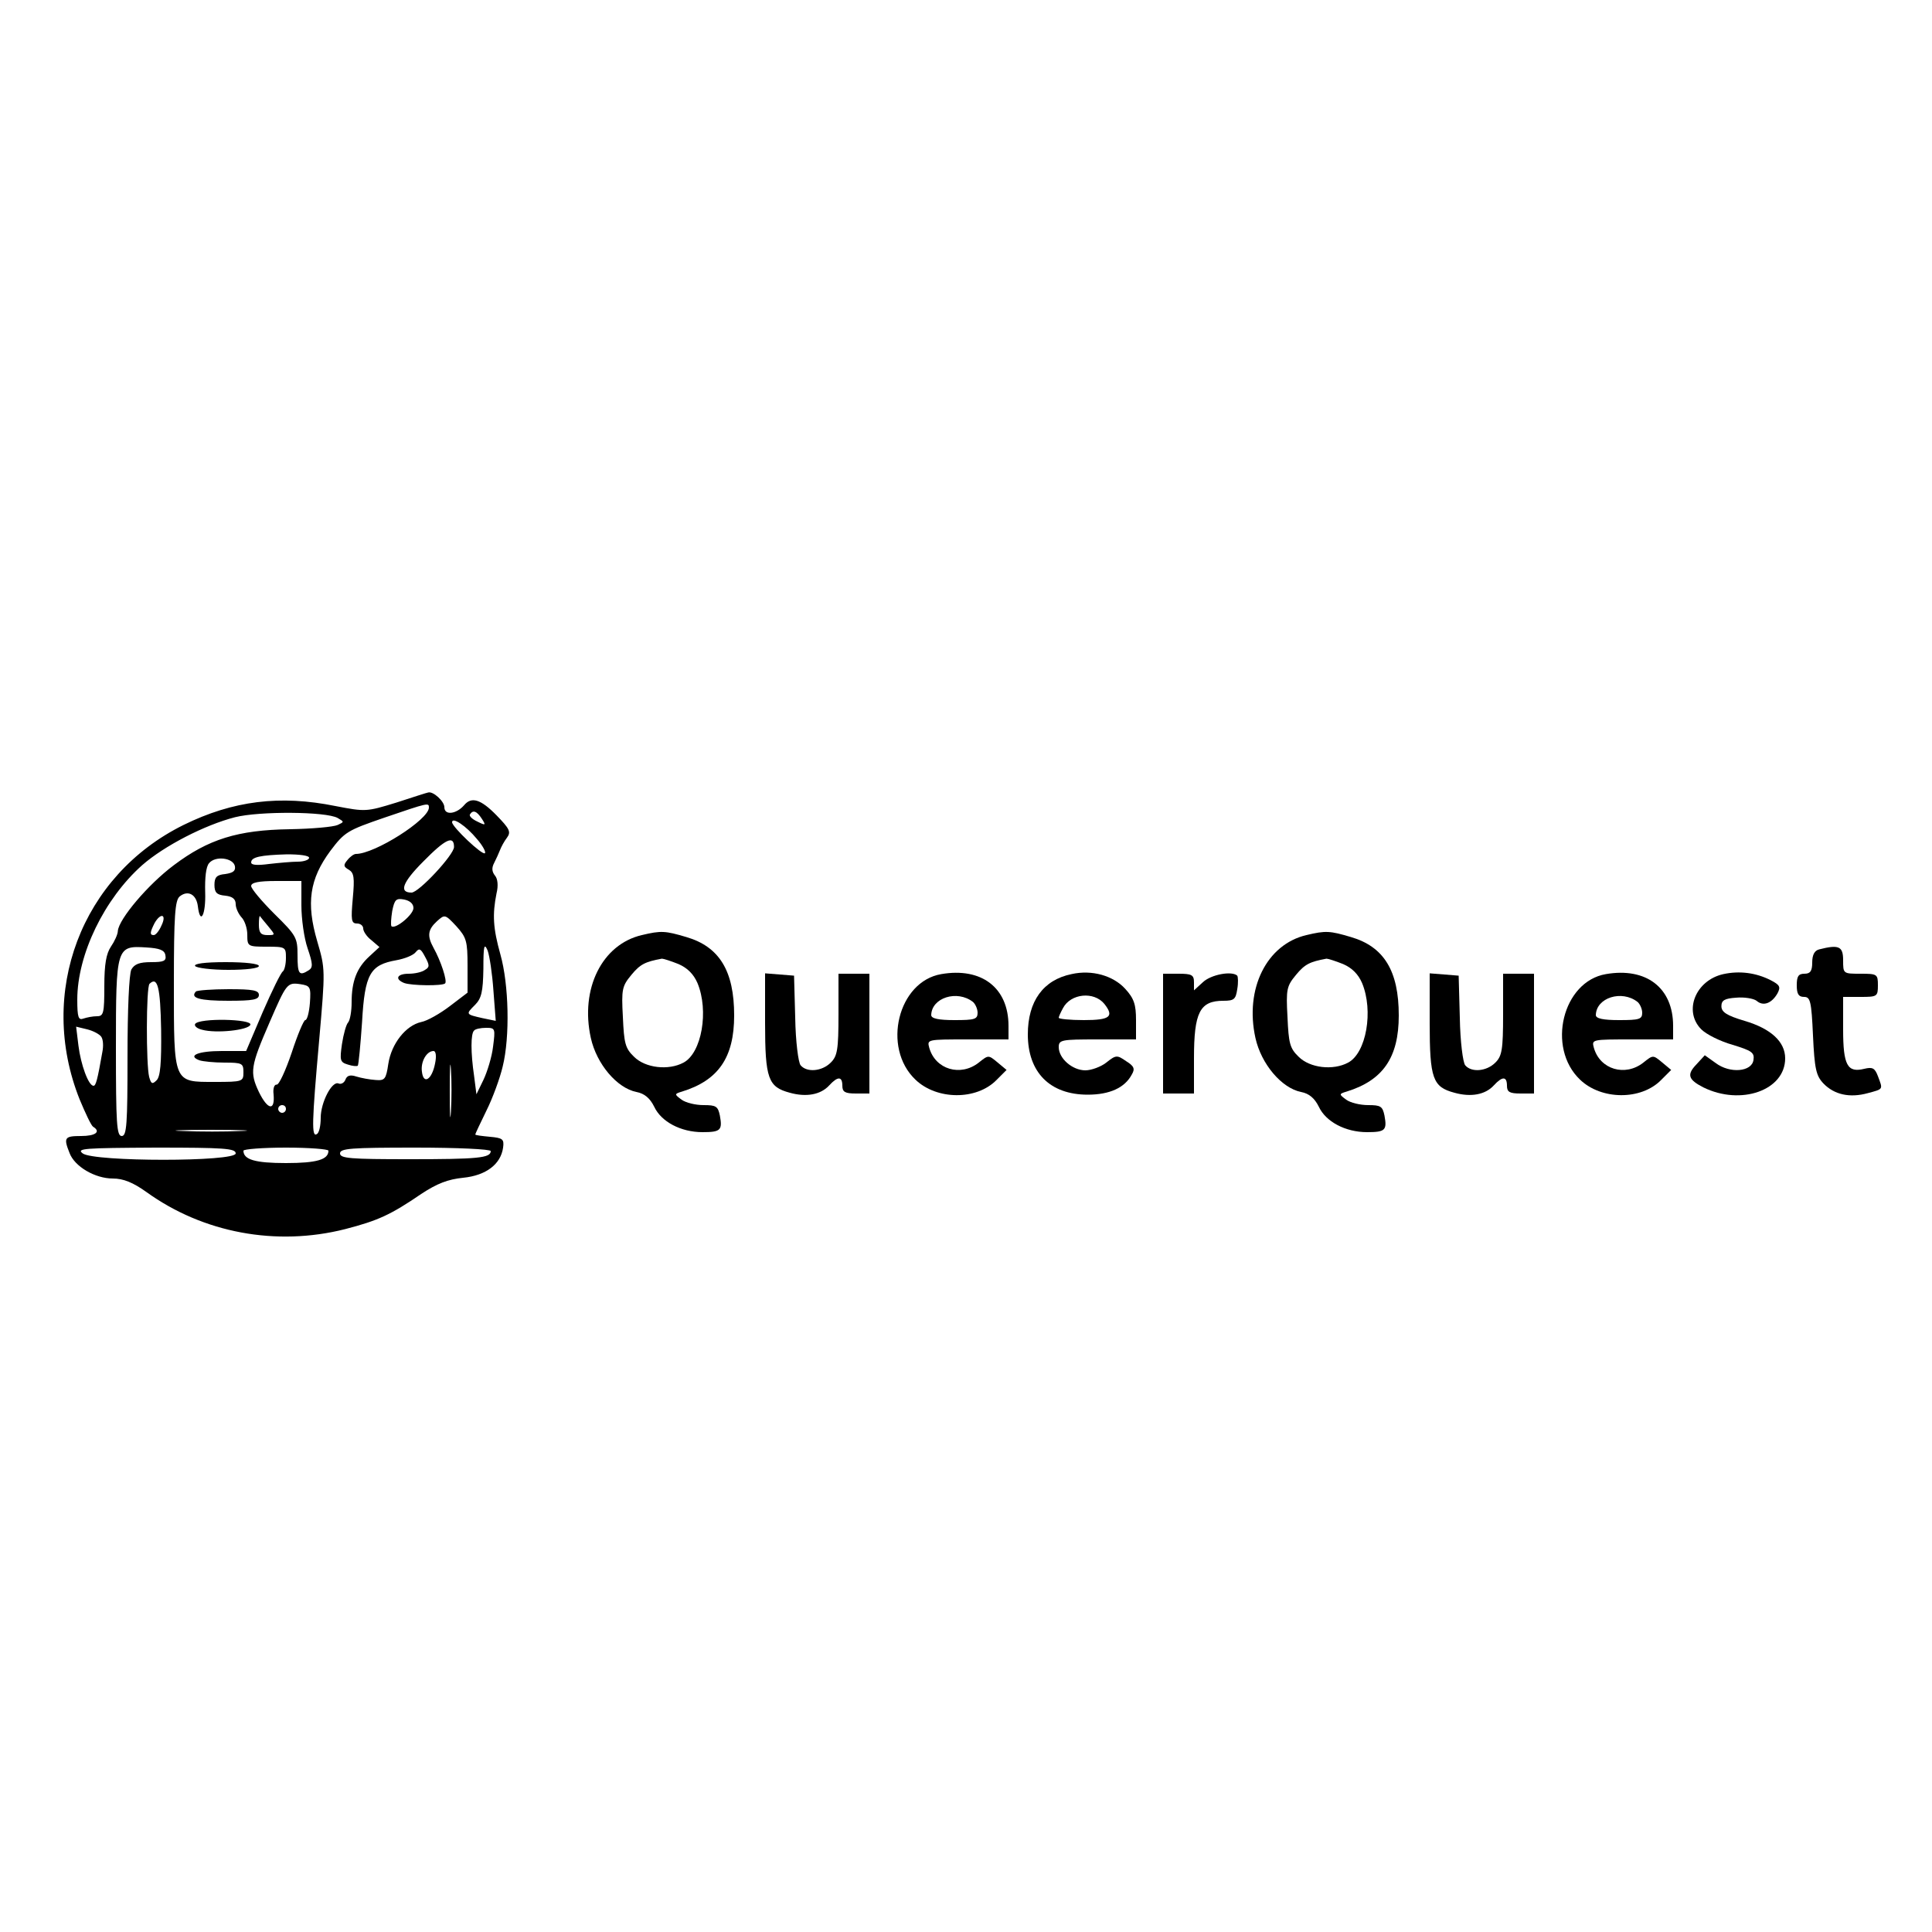 <?xml version="1.0" standalone="no"?>
<!DOCTYPE svg PUBLIC "-//W3C//DTD SVG 20010904//EN"
 "http://www.w3.org/TR/2001/REC-SVG-20010904/DTD/svg10.dtd">
<svg version="1.0" xmlns="http://www.w3.org/2000/svg"
 width="500pt" height="500pt" viewBox="0 0 500 500"
 preserveAspectRatio="xMidYMid meet">

<g transform="translate(0,500) scale(0.1,-0.1)"
fill="#000000" stroke="none">
<path d="M1026 2923 c-78 -24 -80 -24 -158 -9 -143 29 -265 14 -393 -49 -265
-131 -379 -434 -269 -710 15 -36 30 -68 35 -71 21 -13 6 -24 -31 -24 -43 0
-46 -4 -30 -44 13 -35 66 -66 112 -66 27 0 52 -10 87 -35 147 -106 336 -141
514 -96 85 22 118 37 197 91 41 27 69 38 109 42 59 6 97 35 103 78 3 22 -1 25
-34 28 -21 2 -38 4 -38 6 0 2 13 29 29 62 16 32 35 84 42 114 19 77 16 212 -6
290 -19 68 -21 103 -10 158 5 20 3 38 -4 46 -8 10 -9 20 -2 33 5 10 12 25 15
33 3 8 11 23 18 32 11 15 7 23 -27 58 -41 42 -65 49 -84 26 -20 -23 -51 -27
-51 -5 0 15 -29 42 -42 38 -2 0 -39 -12 -82 -26z m84 -13 c0 -31 -140 -120
-189 -120 -5 0 -15 -7 -22 -16 -11 -13 -10 -17 4 -25 13 -8 15 -20 10 -74 -5
-56 -4 -65 11 -65 9 0 16 -6 16 -13 0 -7 9 -21 21 -30 l21 -18 -26 -24 c-33
-30 -46 -65 -46 -119 0 -23 -4 -46 -9 -52 -5 -5 -12 -30 -16 -56 -6 -42 -5
-47 15 -53 12 -4 23 -5 26 -3 2 3 7 54 11 113 7 125 21 148 89 160 22 4 44 13
50 21 9 11 13 9 24 -12 12 -22 12 -27 0 -34 -8 -6 -27 -10 -42 -10 -31 0 -37
-14 -12 -24 19 -7 99 -8 106 -1 6 6 -11 58 -30 92 -17 31 -15 47 9 69 20 18
21 18 50 -13 26 -29 29 -38 29 -102 l0 -70 -46 -35 c-25 -19 -58 -38 -74 -41
-40 -9 -77 -56 -85 -108 -6 -40 -9 -44 -33 -42 -15 1 -37 5 -50 9 -15 5 -24 3
-28 -8 -3 -8 -11 -13 -18 -10 -17 7 -46 -49 -46 -89 0 -20 -4 -39 -10 -42 -14
-9 -13 30 6 243 16 183 16 184 -5 256 -29 99 -20 161 34 234 37 49 44 53 140
86 114 39 115 39 115 26z m-236 -27 c17 -10 17 -10 0 -18 -11 -5 -66 -10 -124
-11 -135 -2 -211 -26 -300 -93 -67 -50 -142 -139 -145 -170 0 -9 -9 -28 -18
-41 -12 -18 -17 -45 -17 -102 0 -70 -2 -78 -19 -78 -11 0 -26 -3 -35 -6 -13
-5 -16 3 -16 49 0 117 70 261 168 348 57 50 162 104 240 124 63 16 236 15 266
-2z m373 -2 c11 -17 10 -18 -12 -7 -13 6 -21 14 -19 18 8 13 18 9 31 -11z
m-13 -52 c15 -17 24 -34 21 -37 -6 -7 -85 68 -85 80 0 15 37 -10 64 -43z m-59
-21 c0 -20 -91 -118 -110 -118 -33 0 -24 26 31 81 57 58 79 68 79 37z m-375
-28 c0 -5 -13 -10 -29 -10 -15 0 -49 -3 -75 -6 -30 -4 -46 -3 -46 4 0 14 24
19 93 21 32 0 57 -3 57 -9z m-192 -22 c2 -12 -5 -17 -25 -20 -22 -2 -28 -8
-28 -28 0 -20 6 -26 28 -28 19 -2 27 -9 27 -22 0 -10 7 -25 15 -34 8 -8 15
-28 15 -45 0 -30 1 -31 50 -31 49 0 50 -1 50 -29 0 -17 -4 -32 -8 -35 -5 -3
-28 -50 -52 -105 l-43 -101 -63 0 c-61 0 -90 -12 -58 -24 9 -3 38 -6 65 -6 46
0 49 -2 49 -25 0 -24 -2 -25 -74 -25 -108 0 -106 -5 -106 256 0 175 3 214 15
224 21 17 43 6 47 -25 6 -51 21 -23 19 36 -1 37 2 66 10 75 16 20 63 14 67 -8z
m172 -101 c0 -35 7 -85 16 -111 14 -41 14 -50 3 -57 -25 -16 -29 -10 -29 39 0
45 -3 51 -60 107 -33 33 -60 65 -60 72 0 9 19 13 65 13 l65 0 0 -63z m290 -7
c0 -17 -47 -56 -57 -47 -2 3 -1 20 2 39 6 30 10 34 31 30 15 -3 24 -11 24 -22z
m-652 -45 c-6 -14 -15 -25 -20 -25 -11 0 -10 7 2 31 16 28 32 23 18 -6z m276
-2 c19 -23 19 -23 -2 -23 -17 0 -22 6 -22 27 0 14 1 24 3 22 1 -2 11 -14 21
-26z m583 -167 l6 -78 -34 7 c-44 10 -44 10 -20 34 17 17 21 34 22 94 0 59 2
68 11 47 5 -14 12 -60 15 -104z m-849 92 c3 -15 -4 -18 -37 -18 -30 0 -43 -5
-51 -19 -6 -12 -10 -103 -10 -225 0 -176 -2 -206 -15 -206 -13 0 -15 32 -15
227 0 263 1 266 79 261 34 -2 47 -7 49 -20z m-11 -193 c1 -86 -2 -122 -12
-131 -11 -11 -14 -9 -19 9 -8 31 -8 232 1 241 21 20 28 -9 30 -119z m385 69
c-2 -24 -7 -44 -12 -44 -4 0 -20 -38 -35 -84 -16 -47 -33 -84 -39 -83 -6 1
-10 -10 -8 -25 4 -44 -15 -41 -38 6 -24 51 -22 66 28 181 43 99 45 103 79 98
26 -4 28 -7 25 -49z m-540 -87 c5 -7 6 -24 3 -39 -13 -74 -17 -88 -23 -88 -13
0 -33 55 -39 104 l-6 49 29 -7 c16 -4 32 -13 36 -19z m1014 -26 c-3 -26 -15
-65 -25 -86 l-18 -37 -6 47 c-9 61 -9 110 0 118 3 4 17 7 31 7 24 0 24 -2 18
-49z m-150 -43 c-8 -42 -30 -56 -34 -22 -4 26 12 54 30 54 6 0 8 -13 4 -32z
m41 -125 c-2 -32 -3 -8 -3 52 0 61 1 87 3 58 2 -29 2 -78 0 -110z m-427 7 c0
-5 -4 -10 -10 -10 -5 0 -10 5 -10 10 0 6 5 10 10 10 6 0 10 -4 10 -10z m-117
-57 c-40 -2 -107 -2 -150 0 -43 1 -10 3 72 3 83 0 118 -2 78 -3z m-13 -58 c0
-22 -367 -22 -396 0 -17 13 4 14 189 15 177 0 207 -2 207 -15z m240 7 c0 -23
-30 -32 -110 -32 -80 0 -110 9 -110 32 0 4 50 8 110 8 61 0 110 -4 110 -8z
m420 -1 c0 -18 -34 -21 -211 -21 -152 0 -179 2 -179 15 0 13 28 15 195 15 108
0 195 -4 195 -9z"/>
<path d="M505 2500 c3 -5 42 -10 86 -10 46 0 79 4 79 10 0 6 -35 10 -86 10
-54 0 -83 -4 -79 -10z"/>
<path d="M507 2434 c-16 -17 10 -24 84 -24 64 0 79 3 79 15 0 12 -15 15 -78
15 -43 0 -82 -3 -85 -6z"/>
<path d="M505 2350 c-3 -5 5 -12 18 -15 37 -10 120 -1 125 13 5 15 -133 18
-143 2z"/>
<path d="M1661 2580 c-103 -24 -160 -139 -132 -266 15 -68 68 -130 118 -140
21 -4 35 -16 46 -38 18 -39 69 -66 125 -66 47 0 52 5 45 43 -5 24 -10 27 -42
27 -21 0 -46 6 -57 14 -19 14 -19 15 1 21 94 29 135 88 135 197 0 115 -38 178
-124 203 -54 16 -65 17 -115 5z m95 -75 c23 -10 39 -26 49 -49 30 -72 11 -181
-36 -206 -39 -21 -99 -14 -128 15 -23 22 -26 35 -29 103 -4 72 -2 80 22 109
23 28 36 34 79 42 4 0 23 -6 43 -14z"/>
<path d="M3381 2580 c-103 -24 -160 -139 -132 -266 15 -68 68 -130 118 -140
21 -4 35 -16 46 -38 18 -39 69 -66 125 -66 47 0 52 5 45 43 -5 24 -10 27 -42
27 -21 0 -46 6 -57 14 -19 14 -19 15 1 21 94 29 135 88 135 197 0 115 -38 178
-124 203 -54 16 -65 17 -115 5z m95 -75 c23 -10 39 -26 49 -49 30 -72 11 -181
-36 -206 -39 -21 -99 -14 -128 15 -23 22 -26 35 -29 103 -4 72 -2 80 22 109
23 28 36 34 79 42 4 0 23 -6 43 -14z"/>
<path d="M4708 2543 c-12 -3 -18 -14 -18 -34 0 -22 -5 -29 -20 -29 -16 0 -20
-7 -20 -30 0 -23 5 -30 19 -30 16 0 19 -11 23 -100 4 -86 8 -104 27 -124 28
-29 68 -38 115 -25 41 11 39 9 26 44 -8 21 -14 24 -35 19 -44 -11 -55 9 -55
102 l0 84 45 0 c43 0 45 1 45 30 0 29 -2 30 -45 30 -45 0 -45 0 -45 35 0 36
-11 41 -62 28z"/>
<path d="M2436 2479 c-112 -19 -154 -190 -67 -273 55 -53 158 -54 210 -1 l26
26 -24 20 c-23 19 -23 19 -48 -1 -47 -37 -112 -18 -128 38 -6 22 -6 22 99 22
l106 0 0 35 c0 99 -70 152 -174 134z m82 -72 c6 -5 12 -18 12 -28 0 -17 -8
-19 -60 -19 -41 0 -60 4 -60 13 1 45 67 66 108 34z"/>
<path d="M2773 2479 c-73 -15 -113 -70 -113 -156 0 -98 57 -156 155 -156 57 0
96 18 114 52 9 15 6 22 -15 35 -23 16 -26 16 -51 -4 -14 -11 -39 -20 -54 -20
-34 0 -69 31 -69 60 0 19 7 20 100 20 l100 0 0 50 c0 40 -5 56 -28 81 -31 34
-86 50 -139 38z m85 -77 c26 -33 15 -42 -53 -42 -36 0 -65 3 -65 6 0 3 5 14
11 25 20 38 80 44 107 11z"/>
<path d="M4156 2479 c-112 -19 -154 -190 -67 -273 55 -53 158 -54 210 -1 l26
26 -24 20 c-23 19 -23 19 -48 -1 -47 -37 -112 -18 -128 38 -6 22 -6 22 99 22
l106 0 0 35 c0 99 -70 152 -174 134z m82 -72 c6 -5 12 -18 12 -28 0 -17 -8
-19 -60 -19 -41 0 -60 4 -60 13 1 45 67 66 108 34z"/>
<path d="M4460 2479 c-72 -16 -104 -96 -57 -143 13 -13 49 -31 81 -40 49 -15
57 -20 54 -39 -4 -31 -61 -36 -98 -8 l-28 20 -22 -24 c-25 -26 -21 -39 18 -59
97 -48 212 -8 212 75 0 43 -37 77 -105 97 -47 14 -60 23 -60 38 0 15 8 20 38
22 21 2 45 -2 53 -8 17 -15 39 -7 54 19 9 17 6 22 -17 34 -39 20 -82 25 -123
16z"/>
<path d="M1980 2353 c0 -145 8 -166 64 -181 43 -12 80 -5 102 19 22 24 34 24
34 -1 0 -16 7 -20 35 -20 l35 0 0 155 0 155 -40 0 -40 0 0 -105 c0 -92 -3
-108 -20 -125 -23 -23 -62 -26 -78 -7 -6 7 -13 62 -14 123 l-3 109 -37 3 -38
3 0 -128z"/>
<path d="M3010 2325 l0 -155 40 0 40 0 0 91 c0 119 15 149 76 149 28 0 32 4
36 30 3 17 2 32 0 35 -14 13 -68 3 -89 -17 l-23 -21 0 21 c0 19 -6 22 -40 22
l-40 0 0 -155z"/>
<path d="M3700 2353 c0 -145 8 -166 64 -181 43 -12 80 -5 102 19 22 24 34 24
34 -1 0 -16 7 -20 35 -20 l35 0 0 155 0 155 -40 0 -40 0 0 -105 c0 -92 -3
-108 -20 -125 -23 -23 -62 -26 -78 -7 -6 7 -13 62 -14 123 l-3 109 -37 3 -38
3 0 -128z"/>
</g>
</svg>
